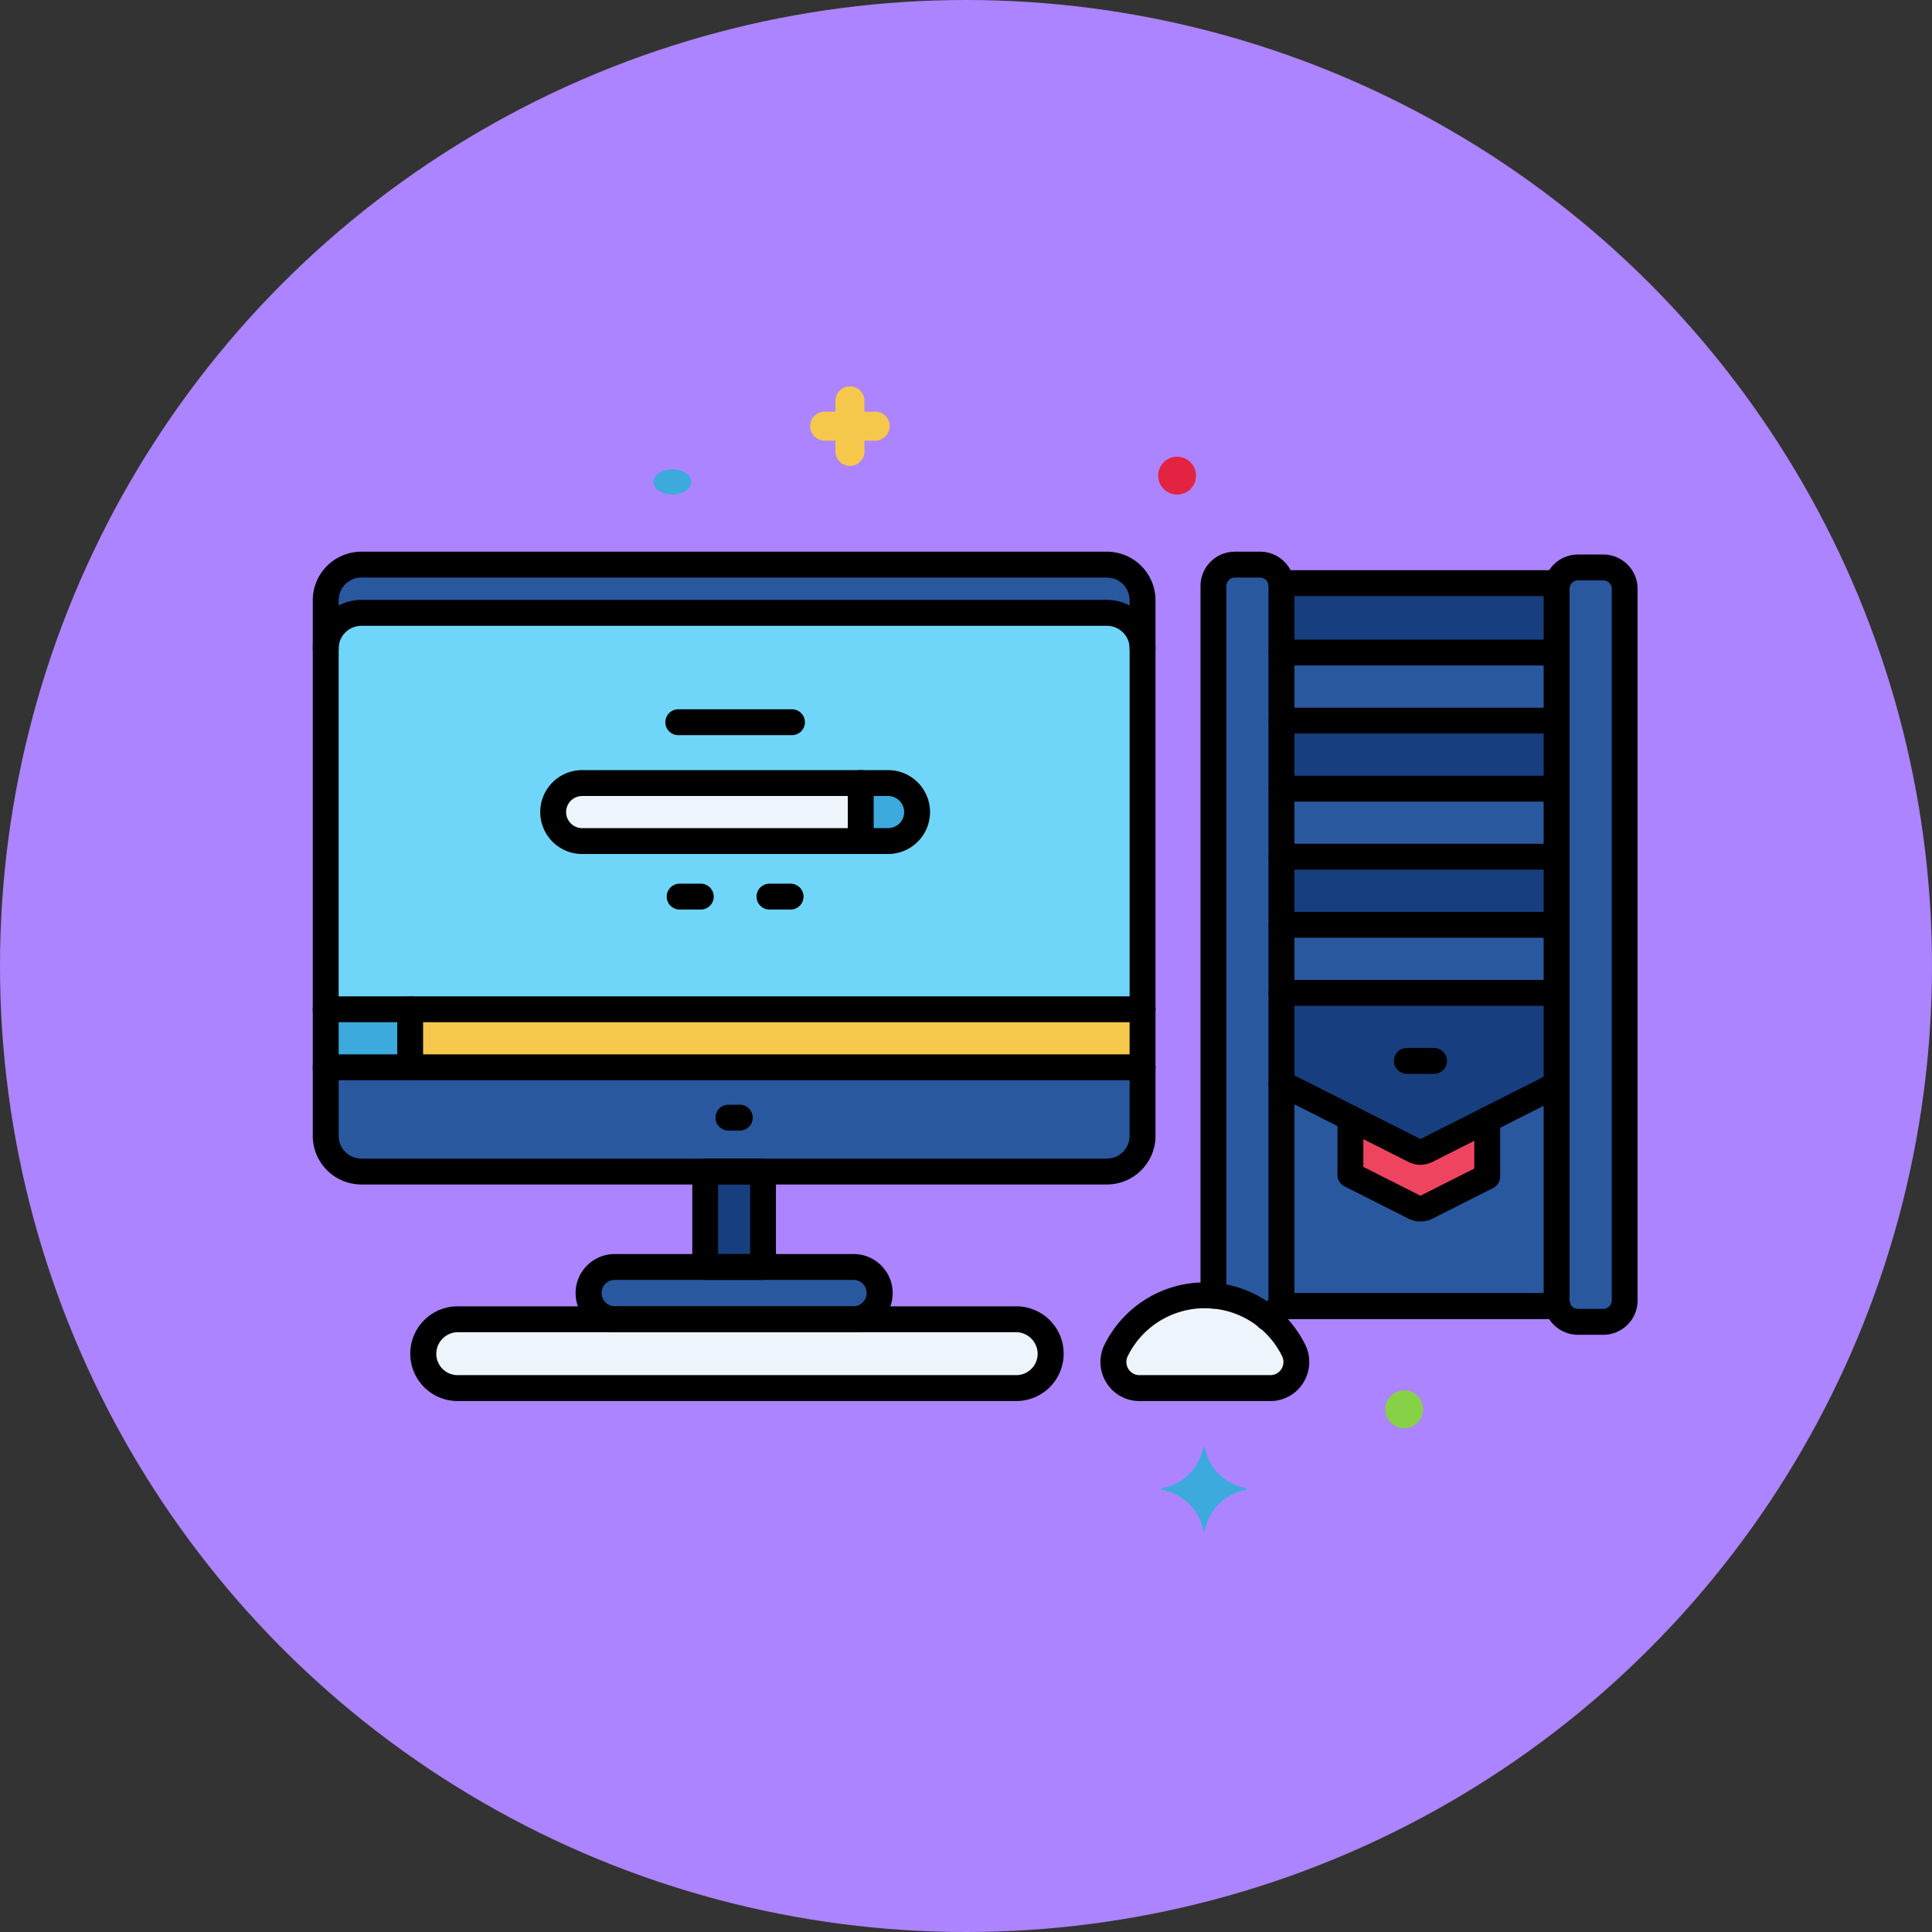 <svg xmlns="http://www.w3.org/2000/svg" width="105" height="105" viewBox="0 0 105 105">
  <rect x="0" y="0" width="105" height="105" fill="#333333" stroke="none"/>
  <g id="Grupo_999311" data-name="Grupo 999311" transform="translate(-265 -5701)">
    <circle id="Elipse_5152" data-name="Elipse 5152" cx="52.5" cy="52.5" r="52.5" transform="translate(265 5701)" fill="#ad84ff"/>
    <g id="Layer_3" transform="translate(281.999 5704.563)">
      <g id="Grupo_930582" data-name="Grupo 930582" transform="translate(0.001 17.437)">
        <g id="Grupo_930525" data-name="Grupo 930525" transform="translate(0.703 9.686)">
          <path id="Trazado_667339" data-name="Trazado 667339" d="M44.956,51.875H4.437A1.936,1.936,0,0,0,2.5,53.811V82.924A1.936,1.936,0,0,0,4.437,84.86H44.956a1.936,1.936,0,0,0,1.936-1.936V53.811A1.936,1.936,0,0,0,44.956,51.875Z" transform="translate(-2.501 -51.875)" fill="#70d6f9"/>
        </g>
        <g id="Grupo_930526" data-name="Grupo 930526" transform="translate(13.064 21.557)">
          <path id="Trazado_667340" data-name="Trazado 667340" d="M64.654,94.085H48.028a1.576,1.576,0,1,0,0,3.152H64.654a1.576,1.576,0,0,0,0-3.152Z" transform="translate(-46.452 -94.085)" fill="#edf4fc"/>
        </g>
        <g id="Grupo_930527" data-name="Grupo 930527" transform="translate(29.778 21.557)">
          <path id="Trazado_667341" data-name="Trazado 667341" d="M107.364,94.085h-1.488v3.152h1.488a1.576,1.576,0,0,0,0-3.152Z" transform="translate(-105.876 -94.085)" fill="#3caadc"/>
        </g>
        <g id="Grupo_930528" data-name="Grupo 930528" transform="translate(0.703 33.853)">
          <path id="Trazado_667342" data-name="Trazado 667342" d="M2.5,137.8H46.892v3.146H2.5Z" transform="translate(-2.501 -137.803)" fill="#f5c84c"/>
        </g>
        <g id="Grupo_930529" data-name="Grupo 930529" transform="translate(0.703 33.853)">
          <path id="Trazado_667343" data-name="Trazado 667343" d="M2.5,137.8H7.087v3.146H2.5Z" transform="translate(-2.501 -137.803)" fill="#3caadc"/>
        </g>
        <g id="Grupo_930530" data-name="Grupo 930530" transform="translate(0.703 9.686)">
          <path id="Trazado_667344" data-name="Trazado 667344" d="M44.956,51.875H4.437A1.936,1.936,0,0,0,2.5,53.811v2.62A1.936,1.936,0,0,1,4.437,54.5H44.956a1.936,1.936,0,0,1,1.936,1.936v-2.62A1.936,1.936,0,0,0,44.956,51.875Z" transform="translate(-2.501 -51.875)" fill="#29589f"/>
        </g>
        <g id="Grupo_930531" data-name="Grupo 930531" transform="translate(6.008 50.699)">
          <path id="Trazado_667345" data-name="Trazado 667345" d="M53.588,197.7H23.225a1.87,1.87,0,0,0,0,3.741H53.588a1.87,1.87,0,0,0,0-3.741Z" transform="translate(-21.361 -197.7)" fill="#edf4fc"/>
        </g>
        <g id="Grupo_930532" data-name="Grupo 930532" transform="translate(43.514 49.397)">
          <path id="Trazado_667346" data-name="Trazado 667346" d="M164.5,196.049a5.383,5.383,0,0,0-9.633,0,1.419,1.419,0,0,0,1.258,2.064h7.116A1.419,1.419,0,0,0,164.5,196.049Z" transform="translate(-154.717 -193.07)" fill="#edf4fc"/>
        </g>
        <g id="Grupo_930533" data-name="Grupo 930533" transform="translate(0.703 36.999)">
          <path id="Trazado_667347" data-name="Trazado 667347" d="M2.5,148.989v3.735a1.936,1.936,0,0,0,1.936,1.936H44.956a1.936,1.936,0,0,0,1.936-1.936v-3.735Z" transform="translate(-2.501 -148.989)" fill="#29589f"/>
        </g>
        <g id="Grupo_930534" data-name="Grupo 930534" transform="translate(14.992 47.857)">
          <path id="Trazado_667348" data-name="Trazado 667348" d="M67.7,187.593H54.721a1.421,1.421,0,0,0,0,2.842H67.705a1.421,1.421,0,0,0,0-2.842Z" transform="translate(-53.307 -187.593)" fill="#29589f"/>
        </g>
        <g id="Grupo_930535" data-name="Grupo 930535" transform="translate(21.325 42.671)">
          <path id="Trazado_667349" data-name="Trazado 667349" d="M75.824,169.154H78.97v5.186H75.824Z" transform="translate(-75.824 -169.154)" fill="#173f7f"/>
        </g>
        <g id="Grupo_930536" data-name="Grupo 930536" transform="translate(67.598 9.84)">
          <path id="Trazado_667350" data-name="Trazado 667350" d="M242.883,52.423h-1.376a1.165,1.165,0,0,0-1.162,1.162V92.261a1.165,1.165,0,0,0,1.162,1.162h1.376a1.165,1.165,0,0,0,1.162-1.162V53.585A1.165,1.165,0,0,0,242.883,52.423Z" transform="translate(-240.346 -52.423)" fill="#29589f"/>
        </g>
        <g id="Grupo_930538" data-name="Grupo 930538" transform="translate(52.548 10.692)">
          <g id="Grupo_930537" data-name="Grupo 930537">
            <path id="Trazado_667351" data-name="Trazado 667351" d="M201.934,55.454H186.92a1.129,1.129,0,0,1,.016.155V94.285a1.15,1.15,0,0,1-.1.464h15.1a1.139,1.139,0,0,1-.048-.309V55.763a1.151,1.151,0,0,1,.048-.309Z" transform="translate(-186.837 -55.454)" fill="#173f7f"/>
          </g>
        </g>
        <g id="Grupo_930539" data-name="Grupo 930539" transform="translate(48.947 9.686)">
          <path id="Trazado_667352" data-name="Trazado 667352" d="M176.972,92.8a1.163,1.163,0,0,0,.762-1.086V53.037a1.165,1.165,0,0,0-1.162-1.162H175.2a1.165,1.165,0,0,0-1.162,1.162V91.608A5.351,5.351,0,0,1,176.972,92.8Z" transform="translate(-174.035 -51.875)" fill="#29589f"/>
        </g>
        <g id="Grupo_930541" data-name="Grupo 930541" transform="translate(52.548 37.877)">
          <g id="Grupo_930540" data-name="Grupo 930540">
            <path id="Trazado_667353" data-name="Trazado 667353" d="M201.887,152.187l-7.055,3.563a.761.761,0,0,1-.686,0l-7.21-3.641v11.647a1.15,1.15,0,0,1-.1.464h15.1a1.139,1.139,0,0,1-.048-.309V152.187Z" transform="translate(-186.837 -152.109)" fill="#29589f"/>
          </g>
        </g>
        <g id="Grupo_930542" data-name="Grupo 930542" transform="translate(56.392 39.768)">
          <path id="Trazado_667354" data-name="Trazado 667354" d="M204.653,160.582a.761.761,0,0,1-.686,0l-3.464-1.749v3.083l3.464,1.749a.761.761,0,0,0,.686,0l3.285-1.659v-3.083Z" transform="translate(-200.503 -158.833)" fill="#ef4460"/>
        </g>
        <g id="Grupo_930543" data-name="Grupo 930543" transform="translate(52.646 29.261)">
          <path id="Trazado_667355" data-name="Trazado 667355" d="M187.187,121.475h14.951v3.7H187.187Z" transform="translate(-187.187 -121.475)" fill="#29589f"/>
        </g>
        <g id="Grupo_930544" data-name="Grupo 930544" transform="translate(52.646 21.862)">
          <path id="Trazado_667356" data-name="Trazado 667356" d="M187.187,95.169h14.951v3.7H187.187Z" transform="translate(-187.187 -95.169)" fill="#29589f"/>
        </g>
        <g id="Grupo_930545" data-name="Grupo 930545" transform="translate(52.646 14.464)">
          <path id="Trazado_667357" data-name="Trazado 667357" d="M187.187,68.864h14.951v3.7H187.187Z" transform="translate(-187.187 -68.864)" fill="#29589f"/>
        </g>
        <g id="Grupo_930546" data-name="Grupo 930546" transform="translate(27.033 0)">
          <path id="Trazado_667358" data-name="Trazado 667358" d="M99.65,18.808h-.582v-.582a.789.789,0,0,0-1.578,0v.582h-.582a.789.789,0,1,0,0,1.578h.582v.582a.789.789,0,0,0,1.578,0v-.582h.582a.789.789,0,0,0,0-1.578Z" transform="translate(-96.119 -17.437)" fill="#f5c84c"/>
        </g>
        <g id="Grupo_930547" data-name="Grupo 930547" transform="translate(46.125 57.657)">
          <path id="Trazado_667359" data-name="Trazado 667359" d="M168.586,224.657a2.773,2.773,0,0,1-2.223-2.178.05.05,0,0,0-.1,0,2.773,2.773,0,0,1-2.223,2.178.049.049,0,0,0,0,.1,2.773,2.773,0,0,1,2.223,2.178.05.05,0,0,0,.1,0,2.773,2.773,0,0,1,2.223-2.178A.049.049,0,0,0,168.586,224.657Z" transform="translate(-163.999 -222.437)" fill="#3caadc"/>
        </g>
        <g id="Grupo_930548" data-name="Grupo 930548" transform="translate(18.514 4.506)">
          <ellipse id="Elipse_5154" data-name="Elipse 5154" cx="1.029" cy="0.686" rx="1.029" ry="0.686" transform="translate(0 0)" fill="#3caadc"/>
        </g>
        <g id="Grupo_930549" data-name="Grupo 930549" transform="translate(58.286 54.564)">
          <circle id="Elipse_5155" data-name="Elipse 5155" cx="1.029" cy="1.029" r="1.029" transform="translate(0 0)" fill="#87d147"/>
        </g>
        <g id="Grupo_930550" data-name="Grupo 930550" transform="translate(45.943 3.821)">
          <circle id="Elipse_5156" data-name="Elipse 5156" cx="1.029" cy="1.029" r="1.029" transform="translate(0 0)" fill="#e22342"/>
        </g>
        <g id="Grupo_930551" data-name="Grupo 930551" transform="translate(14.289 47.154)">
          <path id="Trazado_667360" data-name="Trazado 667360" d="M65.907,189.342H52.924a2.124,2.124,0,0,1,0-4.249H65.907a2.124,2.124,0,0,1,0,4.249ZM52.924,186.5a.712.712,0,0,0-.711.711.728.728,0,0,0,.711.725H65.907a.728.728,0,0,0,.711-.725.712.712,0,0,0-.711-.711Z" transform="translate(-50.806 -185.093)"/>
        </g>
        <g id="Grupo_930552" data-name="Grupo 930552" transform="translate(5.304 49.996)">
          <path id="Trazado_667361" data-name="Trazado 667361" d="M51.791,200.347H21.428a2.573,2.573,0,0,1,0-5.147H51.791a2.573,2.573,0,0,1,0,5.147Zm-30.363-3.741a1.183,1.183,0,0,0-1.16,1.174,1.162,1.162,0,0,0,1.16,1.16H51.791a1.162,1.162,0,0,0,1.16-1.16,1.183,1.183,0,0,0-1.16-1.174Z" transform="translate(-18.861 -195.2)"/>
        </g>
        <g id="Grupo_930553" data-name="Grupo 930553" transform="translate(66.894 9.137)">
          <path id="Trazado_667362" data-name="Trazado 667362" d="M241.087,92.329h-1.376a1.867,1.867,0,0,1-1.865-1.865V51.788a1.867,1.867,0,0,1,1.865-1.865h1.376a1.867,1.867,0,0,1,1.865,1.865V90.464A1.867,1.867,0,0,1,241.087,92.329Zm-1.375-41a.465.465,0,0,0-.459.459V90.464a.465.465,0,0,0,.459.459h1.376a.465.465,0,0,0,.459-.459V51.788a.465.465,0,0,0-.459-.459Z" transform="translate(-237.846 -49.923)"/>
        </g>
        <g id="Grupo_930556" data-name="Grupo 930556" transform="translate(51.845 9.989)">
          <g id="Grupo_930554" data-name="Grupo 930554" transform="translate(0.082)">
            <path id="Trazado_667363" data-name="Trazado 667363" d="M200.348,54.36H185.334a.7.7,0,0,1,0-1.406h15.014a.7.7,0,1,1,0,1.406Z" transform="translate(-184.631 -52.954)"/>
          </g>
          <g id="Grupo_930555" data-name="Grupo 930555" transform="translate(0 39.295)">
            <path id="Trazado_667364" data-name="Trazado 667364" d="M200.138,194.074h-15.1a.7.7,0,0,1,0-1.406h15.1a.7.7,0,0,1,0,1.406Z" transform="translate(-184.338 -192.668)"/>
          </g>
        </g>
        <g id="Grupo_930557" data-name="Grupo 930557" transform="translate(58.756 35.956)">
          <path id="Trazado_667365" data-name="Trazado 667365" d="M211.093,146.686h-1.48a.7.7,0,0,1,0-1.406h1.48a.7.7,0,1,1,0,1.406Z" transform="translate(-208.91 -145.28)"/>
        </g>
        <g id="Grupo_930558" data-name="Grupo 930558" transform="translate(0 8.983)">
          <path id="Trazado_667366" data-name="Trazado 667366" d="M43.159,83.766H2.64A2.642,2.642,0,0,1,0,81.127V52.014A2.642,2.642,0,0,1,2.64,49.375H43.159A2.642,2.642,0,0,1,45.8,52.014V81.127A2.642,2.642,0,0,1,43.159,83.766ZM2.64,50.781a1.235,1.235,0,0,0-1.233,1.233V81.127A1.235,1.235,0,0,0,2.64,82.36H43.159a1.235,1.235,0,0,0,1.233-1.233V52.014a1.235,1.235,0,0,0-1.233-1.233Z" transform="translate(-0.001 -49.375)"/>
        </g>
        <g id="Grupo_930559" data-name="Grupo 930559" transform="translate(0 11.603)">
          <path id="Trazado_667367" data-name="Trazado 667367" d="M45.095,62.033a.7.7,0,0,1-.7-.7A1.235,1.235,0,0,0,43.159,60.1H2.64A1.234,1.234,0,0,0,1.407,61.33.7.7,0,1,1,0,61.33,2.642,2.642,0,0,1,2.64,58.691H43.159A2.642,2.642,0,0,1,45.8,61.33.7.7,0,0,1,45.095,62.033Z" transform="translate(-0.001 -58.691)"/>
        </g>
        <g id="Grupo_930560" data-name="Grupo 930560" transform="translate(21.887 39.039)">
          <path id="Trazado_667368" data-name="Trazado 667368" d="M79.142,157.647h-.617a.7.7,0,1,1,0-1.406h.617a.7.7,0,1,1,0,1.406Z" transform="translate(-77.822 -156.241)"/>
        </g>
        <g id="Grupo_930561" data-name="Grupo 930561" transform="translate(20.622 41.968)">
          <path id="Trazado_667369" data-name="Trazado 667369" d="M77.174,173.246H74.027a.7.7,0,0,1-.7-.7v-5.186a.7.7,0,0,1,.7-.7h3.146a.7.7,0,0,1,.7.7v5.186A.7.7,0,0,1,77.174,173.246ZM74.73,171.84h1.74v-3.78H74.73Z" transform="translate(-73.324 -166.654)"/>
        </g>
        <g id="Grupo_930562" data-name="Grupo 930562" transform="translate(42.81 48.694)">
          <path id="Trazado_667370" data-name="Trazado 667370" d="M161.447,197.019h-7.116a2.1,2.1,0,0,1-1.8-1,2.124,2.124,0,0,1-.09-2.081,6.086,6.086,0,0,1,10.89,0h0a2.126,2.126,0,0,1-.091,2.081,2.1,2.1,0,0,1-1.8,1Zm-3.558-5.043a4.659,4.659,0,0,0-4.188,2.59.719.719,0,0,0,.029.712.7.7,0,0,0,.6.334h7.116a.7.7,0,0,0,.6-.334.717.717,0,0,0,.03-.712A4.659,4.659,0,0,0,157.889,191.976Z" transform="translate(-152.214 -190.57)"/>
        </g>
        <g id="Grupo_930563" data-name="Grupo 930563" transform="translate(48.244 8.983)">
          <path id="Trazado_667371" data-name="Trazado 667371" d="M175.175,91.705a.7.7,0,0,1-.245-1.362.461.461,0,0,0,.3-.427V51.24a.465.465,0,0,0-.459-.459H173.4a.465.465,0,0,0-.459.459V89.811a.7.7,0,0,1-1.406,0V51.24a1.867,1.867,0,0,1,1.865-1.865h1.376a1.867,1.867,0,0,1,1.865,1.865V89.916a1.872,1.872,0,0,1-1.22,1.745.7.7,0,0,1-.245.044Z" transform="translate(-171.534 -49.375)"/>
        </g>
        <g id="Grupo_930564" data-name="Grupo 930564" transform="translate(19.16 17.548)">
          <path id="Trazado_667372" data-name="Trazado 667372" d="M75.008,81.235h-6.18a.7.7,0,0,1,0-1.406h6.18a.7.7,0,0,1,0,1.406Z" transform="translate(-68.125 -79.829)"/>
        </g>
        <g id="Grupo_930565" data-name="Grupo 930565" transform="translate(12.361 20.854)">
          <path id="Trazado_667373" data-name="Trazado 667373" d="M62.856,96.143H46.231a2.279,2.279,0,1,1,0-4.559H62.857a2.279,2.279,0,1,1,0,4.559ZM46.231,92.991a.873.873,0,1,0,0,1.746H62.857a.873.873,0,1,0,0-1.746Z" transform="translate(-43.952 -91.584)"/>
        </g>
        <g id="Grupo_930566" data-name="Grupo 930566" transform="translate(24.117 27.026)">
          <path id="Trazado_667374" data-name="Trazado 667374" d="M87.6,114.934H86.453a.7.7,0,1,1,0-1.406H87.6a.7.7,0,1,1,0,1.406Z" transform="translate(-85.75 -113.528)"/>
        </g>
        <g id="Grupo_930567" data-name="Grupo 930567" transform="translate(19.234 27.026)">
          <path id="Trazado_667375" data-name="Trazado 667375" d="M70.241,114.934H69.092a.7.7,0,1,1,0-1.406h1.149a.7.7,0,0,1,0,1.406Z" transform="translate(-68.389 -113.528)"/>
        </g>
        <g id="Grupo_930570" data-name="Grupo 930570" transform="translate(51.845 37.174)">
          <g id="Grupo_930568" data-name="Grupo 930568" transform="translate(0.098)">
            <path id="Trazado_667376" data-name="Trazado 667376" d="M192.943,154.737a1.465,1.465,0,0,1-.66-.157l-7.21-3.64a.7.7,0,0,1,.634-1.255l7.21,3.64a.057.057,0,0,0,.052,0l7.056-3.563a.7.7,0,1,1,.634,1.255L193.6,154.58A1.461,1.461,0,0,1,192.943,154.737Z" transform="translate(-184.687 -149.609)"/>
          </g>
          <g id="Grupo_930569" data-name="Grupo 930569" transform="translate(0 12.11)">
            <path id="Trazado_667377" data-name="Trazado 667377" d="M200.138,194.074h-15.1a.7.7,0,0,1,0-1.406h15.1a.7.7,0,0,1,0,1.406Z" transform="translate(-184.338 -192.668)"/>
          </g>
        </g>
        <g id="Grupo_930571" data-name="Grupo 930571" transform="translate(55.689 39.065)">
          <path id="Trazado_667378" data-name="Trazado 667378" d="M202.514,162.652a1.465,1.465,0,0,1-.66-.157l-3.464-1.749a.7.7,0,0,1-.386-.627v-3.083a.7.7,0,1,1,1.406,0v2.65l3.078,1.554a.058.058,0,0,0,.052,0l2.9-1.464v-2.65a.7.7,0,1,1,1.406,0v3.083a.7.7,0,0,1-.386.627l-3.285,1.659A1.457,1.457,0,0,1,202.514,162.652Z" transform="translate(-198.004 -156.333)"/>
        </g>
        <g id="Grupo_930572" data-name="Grupo 930572" transform="translate(51.944 28.558)">
          <path id="Trazado_667379" data-name="Trazado 667379" d="M200.342,120.381H185.391a.7.7,0,1,1,0-1.406h14.951a.7.7,0,0,1,0,1.406Z" transform="translate(-184.688 -118.975)"/>
        </g>
        <g id="Grupo_930573" data-name="Grupo 930573" transform="translate(51.944 32.257)">
          <path id="Trazado_667380" data-name="Trazado 667380" d="M200.342,133.533H185.391a.7.7,0,1,1,0-1.406h14.951a.7.7,0,0,1,0,1.406Z" transform="translate(-184.688 -132.127)"/>
        </g>
        <g id="Grupo_930574" data-name="Grupo 930574" transform="translate(51.944 21.159)">
          <path id="Trazado_667381" data-name="Trazado 667381" d="M200.342,94.075H185.391a.7.7,0,1,1,0-1.406h14.951a.7.7,0,0,1,0,1.406Z" transform="translate(-184.688 -92.669)"/>
        </g>
        <g id="Grupo_930575" data-name="Grupo 930575" transform="translate(51.944 24.858)">
          <path id="Trazado_667382" data-name="Trazado 667382" d="M200.342,107.228H185.391a.7.7,0,1,1,0-1.406h14.951a.7.7,0,0,1,0,1.406Z" transform="translate(-184.688 -105.822)"/>
        </g>
        <g id="Grupo_930576" data-name="Grupo 930576" transform="translate(51.944 13.761)">
          <path id="Trazado_667383" data-name="Trazado 667383" d="M200.342,67.77H185.391a.7.7,0,1,1,0-1.406h14.951a.7.7,0,0,1,0,1.406Z" transform="translate(-184.688 -66.364)"/>
        </g>
        <g id="Grupo_930577" data-name="Grupo 930577" transform="translate(51.944 17.46)">
          <path id="Trazado_667384" data-name="Trazado 667384" d="M200.342,80.923H185.391a.7.7,0,1,1,0-1.406h14.951a.7.7,0,0,1,0,1.406Z" transform="translate(-184.688 -79.517)"/>
        </g>
        <g id="Grupo_930578" data-name="Grupo 930578" transform="translate(0 33.15)">
          <path id="Trazado_667385" data-name="Trazado 667385" d="M45.1,136.709H.7a.7.7,0,0,1,0-1.406H45.1a.7.7,0,0,1,0,1.406Z" transform="translate(-0.001 -135.303)"/>
        </g>
        <g id="Grupo_930579" data-name="Grupo 930579" transform="translate(0 36.296)">
          <path id="Trazado_667386" data-name="Trazado 667386" d="M45.1,147.9H.7a.7.7,0,0,1,0-1.406H45.1a.7.7,0,0,1,0,1.406Z" transform="translate(-0.001 -146.489)"/>
        </g>
        <g id="Grupo_930580" data-name="Grupo 930580" transform="translate(4.586 33.15)">
          <path id="Trazado_667387" data-name="Trazado 667387" d="M17.011,139.855a.7.7,0,0,1-.7-.7v-3.146a.7.7,0,1,1,1.406,0v3.146A.7.7,0,0,1,17.011,139.855Z" transform="translate(-16.308 -135.303)"/>
        </g>
        <g id="Grupo_930581" data-name="Grupo 930581" transform="translate(29.074 20.854)">
          <path id="Trazado_667388" data-name="Trazado 667388" d="M104.078,96.143a.7.7,0,0,1-.7-.7V92.288a.7.7,0,1,1,1.406,0V95.44A.7.7,0,0,1,104.078,96.143Z" transform="translate(-103.375 -91.585)"/>
        </g>
      </g>
    </g>
  </g>
</svg>

